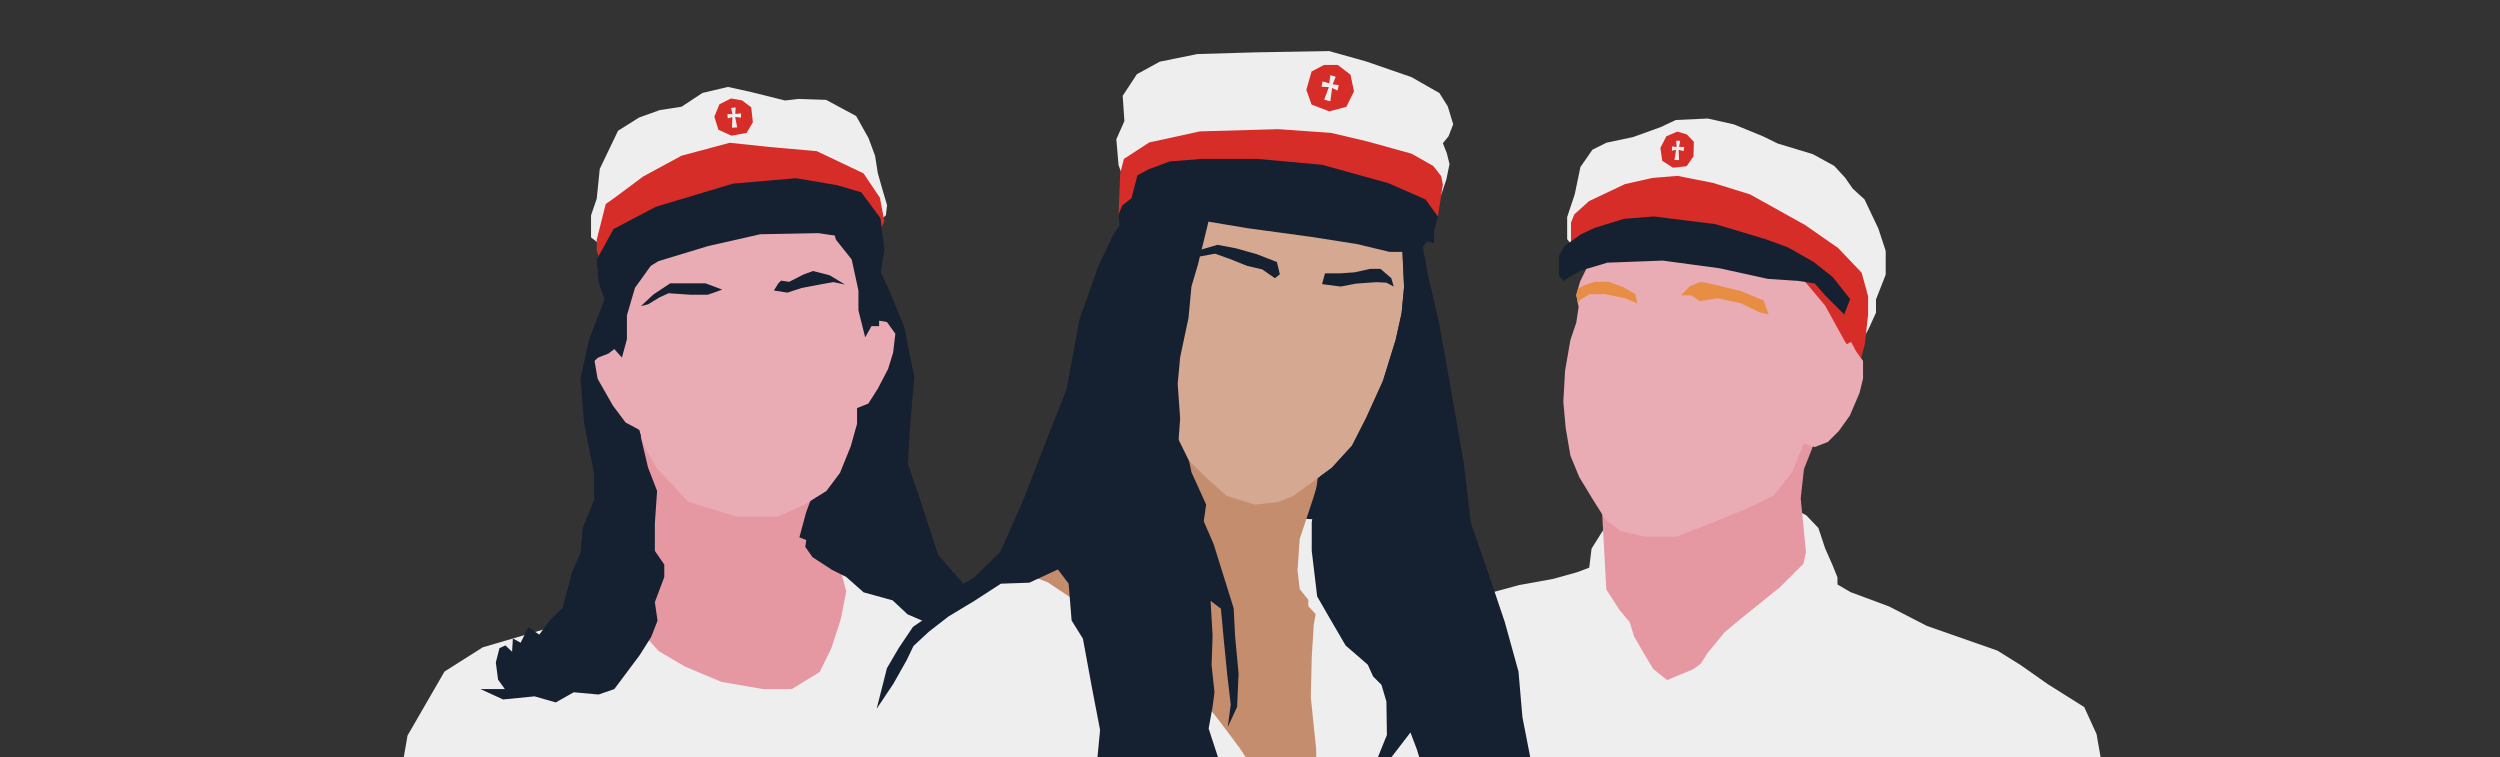 <?xml version="1.0" encoding="utf-8"?>
<svg version="1.1" id="Lag_1" xmlns="http://www.w3.org/2000/svg" xmlns:xlink="http://www.w3.org/1999/xlink" x="0px" y="0px"
	 viewBox="0 0 4556 1380" style="enable-background:new 0 0 4556 1380; background-color: #7eb7ca" xml:space="preserve">
<rect x="0" y="0" width="4556" height="1380" fill="#333333" stroke="none"/>
<style type="text/css">
	.st0{fill:#EFEEEE;}
	.st1{fill:#E698A2;}
	.st2{fill:#E9ACB4;}
	.st3{fill:#D62D28;}
	.st4{fill:#152030;}
	.st5{fill:#E78E44;}
	.st6{fill:#C48D6E;}
	.st7{fill:#D4A891;}
</style>
<g>
	<polygon class="st0" points="2357,1601.1 2419.7,1384 2450.2,1292.4 2479.2,1184.6 2527.4,1133.2 2681.8,1089.7 2768.6,1066.2 
		2830.8,1054.9 2874.8,1042.6 2896.2,1034.5 2900.5,999.7 2916,975 2927.8,956.3 3033.4,915 3177.1,903.2 3247.8,916.1 
		3291.8,939.1 3313.8,962.2 3326.1,999.2 3340,1030.8 3348.6,1052.2 3348.6,1065.1 3372.2,1079 3442.9,1105.3 3511.6,1140.7 
		3640.2,1185.7 3683.1,1212.5 3731.9,1246.8 3798.3,1288.6 3820.8,1337.9 3836.9,1430.1 3842.3,1554.5 3857.3,1771 	"/>
	<polygon class="st1" points="2915,848 2927.3,1074.2 2951.4,1111.7 2970.2,1134.2 2977.7,1159.4 2999.1,1196.4 3013.1,1219.5 
		3038.2,1239.3 3084.9,1220 3099.4,1209.8 3111.1,1191.1 3143.3,1151.9 3175.5,1125.1 3243.5,1070.4 3286.4,1027.6 3291.3,1006.1 
		3281.6,908.6 3287.5,855 3308.4,801.9 3326.1,689.9 	"/>
	<polygon class="st2" points="2917.6,435.3 2879.6,513 2872.6,537.6 2876.9,559.1 2872.6,588 2861.9,619.6 2852.2,675.4 2849,732.2 
		2853.3,779.9 2861.9,830.3 2878,869.4 2902.1,909.1 2925.7,946.6 2953.6,968.1 2999.1,978.2 3054.3,978.2 3113.8,955.2 
		3182.4,927.3 3232.3,903.2 3265.5,860.9 3287.5,807.8 3306.8,814.8 3330.9,805.6 3350.8,785.8 3371.1,757.4 3388.8,716.1 
		3395.2,689.9 3395.2,658.2 3382.4,640 3381.3,546.7 3228,427.2 	"/>
	<polygon class="st0" points="2883.9,471.7 2856,435.8 2856,395.6 2869.9,353.8 2880.1,304.5 2902.1,272.8 2927.8,260 2976.1,249.8 
		3026.5,231.6 3053.8,218.7 3112.2,216 3159.9,226.7 3213.5,248.7 3239.8,261.6 3303.6,280.9 3342.7,302.3 3362.5,323.8 
		3376.5,343.9 3397.9,363.4 3423.1,416.5 3436.5,457.2 3436.5,500.6 3418.8,545.7 3418.8,569.8 3405.4,599.3 3392.6,622.9 
		3317.5,517.3 3159.4,463.7 2957.8,461 	"/>
	<polygon class="st3" points="2863,477.6 2863,405.8 2868.9,390.8 2895.7,366.6 2961.1,335.6 3010.9,324.3 3057,320.5 3122.1,333.4 
		3189.4,354.3 3289.6,410.1 3349.7,451.9 3392.6,496.9 3404.4,539.8 3404.4,573.5 3398.5,627.2 3389.3,661.5 3362.5,622.9 
		3326.1,556.9 3267.1,486.7 3146.3,454 2951.4,448.1 	"/>
	<polygon class="st2" points="3307.3,678.1 3326.1,650.2 3373.3,622.9 3382.4,640 3395.2,658.2 3378.6,702.7 	"/>
	<polygon class="st4" points="2880.7,427.2 2851.7,448.1 2841,465.8 2841,483 2841,501.7 2849,511.9 2880.7,493.1 2929.4,478.7 
		3030.2,474.9 3133.7,488.9 3221.6,508.2 3277.3,511.9 3307.3,516.7 3326.1,538.2 3360.9,573 3371.7,545.1 3340,504.9 3304.7,477.1 
		3258.2,450.7 3217.3,435.8 3126.2,408.5 3014.1,394.5 2959.5,398.8 2905.8,415.4 	"/>
	<polygon class="st3" points="3086.9,258.4 3086.2,285 3073.7,302.9 3048.8,305.6 3029.3,293.1 3025.9,269.5 3036.8,248.3 
		3056.7,239.8 3073.9,244.9 	"/>
	<polygon class="st0" points="3047.4,266.7 3055.5,267.9 3054.6,256.5 3062,256.4 3060,267.8 3069.2,267.7 3068.3,275.2 
		3059.1,273.1 3059.9,291.7 3051.5,291.6 3054.6,273 3046.8,274.6 	"/>
	<polygon class="st5" points="2879.6,546.7 2896.7,536 2924.1,536 2961.1,543.5 2983.6,552.6 2980.4,536 2956.8,522.6 2931.6,513.5 
		2906.9,513.5 2888.2,519.4 2875.8,526.2 2872.6,537.6 2875.6,552.6 	"/>
	<polygon class="st5" points="3079,522.1 3063.4,538.2 3082.2,538.2 3097.7,548.9 3129.9,543.5 3172.3,552.6 3205.5,568.7 
		3223.2,573 3214.1,547.6 3173.3,530.7 3125.6,518.9 3098.8,513.5 	"/>
</g>
<g>
	<polygon class="st4" points="1135.1,464.6 1103.9,540.1 1073.5,618.9 1057.9,690.3 1064.5,771.6 1082.6,862.7 1082.6,905.4 
		1092.4,948.9 1057.9,1032.6 1047.3,1085.1 1030,1121.2 982.8,1215.6 1785.2,1100.8 1754.8,1063 1709.6,1011.2 1677.6,912.7 
		1654.7,845.4 1657.9,784.7 1666.1,687 1648.1,596.7 1623.5,536 1590.6,464.6 1542.2,392.4 	"/>
	<polygon class="st0" points="698.4,1665.4 724.7,1443.8 742.7,1340.4 810.1,1223.8 879.7,1179.7 992.3,1146.7 1057.9,1131.9 
		1118.7,1102.4 1158.1,1077.7 1417.4,1015.3 1555.3,1031.8 1644,1051.5 1741.7,1069.5 1778.6,1110.6 1834.4,1166.4 1918.1,1440.5 
		1952.6,1665.4 	"/>
	<polygon class="st1" points="1103.9,1063 1143.3,1123.7 1200.8,1186.9 1248.4,1214.8 1314.8,1242.7 1390.4,1255.8 1442.9,1255.8 
		1493.8,1224.7 1515.1,1181.2 1532.4,1127.8 1542.2,1077.7 1523.3,1006.3 1456.8,979.2 1469.2,933.3 1479,907 1513.5,778.1 
		1192.5,700.2 1158.9,828.2 1124.4,1031.8 	"/>
	<polygon class="st2" points="1129.3,487.6 1133.4,564.7 1133.4,632.9 1112.1,614 1094.9,618.9 1082.6,652.6 1089.1,690.3 
		1117,739.2 1140,769.9 1164.6,783.1 1175.3,815.9 1196.6,852.8 1254.1,914.4 1341.9,941.5 1417.4,941.5 1466.7,919.3 1506.1,894.7 
		1530.7,861.9 1550.4,813.4 1561.9,772.4 1561.9,743.7 1582.4,735.5 1599.7,708.4 1618.5,672.3 1627.6,642.7 1631.7,608.2 
		1608.7,576.2 1593.1,570.5 1577.5,499.9 1549.6,376.8 1337,376.8 	"/>
	<polygon class="st4" points="1193.4,436.7 1188.4,481 1157.2,524.5 1142.5,574.6 1142.5,618.1 1133.4,651.7 1119.5,636.1 
		1108.8,644.3 1089.9,651.7 1071.9,668.2 1082.6,614.8 1115.4,525.3 1117,491.7 	"/>
	<polygon class="st4" points="1515.9,408.8 1523.3,436.7 1552.1,472.8 1564.4,529.4 1564.4,565.6 1576.7,614.8 1588.2,594.3 
		1602.1,594.3 1602.1,584.4 1631.7,589.4 1603.8,525.3 1563.5,403 	"/>
	<polygon class="st4" points="1485.6,918.5 1473.3,958.7 1467.5,996.5 1480.6,1015.3 1515.9,1038.3 1542.2,1051.5 1573.8,1079.4 
		1626.7,1094.1 1654,1119.6 1699.8,1139.3 1745.8,1127.8 1809,1127 1772.8,1085.5 1656.3,998.9 	"/>
	<polygon class="st4" points="1148.2,796.2 1164.6,783.1 1181,852 1197.5,894.7 1193.4,953.8 1193.4,1003.9 1210.6,1028.9 
		1210.6,1051.5 1193.4,1097.4 1198.3,1131.1 1186.8,1160.6 1165.5,1194.3 1119.5,1255.8 1090.8,1265.7 1045.6,1261.6 1012.8,1280.1 
		974.2,1269 916.8,1274.7 875.7,1255.8 920,1255.8 907.7,1238.6 903.6,1207.4 910.2,1181.2 920.9,1176.2 933.2,1187.7 934.7,1163.6 
		948.8,1171.3 962.7,1143.4 982.8,1156.5 1002.1,1130.3 1025.1,1108.1 1043.2,1040.8 1057.9,1008 1062,962 1099,870.9 	"/>
	<polygon class="st4" points="1167.9,557.9 1190.9,536.5 1221.5,516.3 1248.9,516.3 1285.6,516.3 1316.2,527.8 1289.9,537.1 
		1257.7,537.1 1218.3,534.4 1201.8,542 1181,554.6 	"/>
	<polygon class="st4" points="1418.5,516.3 1410.3,529.4 1435,533.3 1460.7,524.8 1494.1,518.5 1518.7,514.1 1540,518.5 
		1511.6,501.5 1481.5,493.9 1464,500.4 1438.2,513.6 1423.5,511.4 	"/>
	<polygon class="st0" points="1093,445.2 1077.1,432.6 1077.1,392.4 1087.5,362 1093,307.8 1126.3,238.3 1164.6,214.2 1202.4,200.6 
		1242.1,194.5 1280.1,169.4 1326.6,158.4 1368.7,167.7 1430.6,183.1 1455.7,180.3 1505.5,182 1560.3,211.5 1582.7,251.5 
		1594.7,283.7 1599.7,315.5 1608.4,346.1 1616.6,374 1614.4,392.4 1597.5,407.4 1522,347.8 1316.2,347.8 1167.9,405.8 	"/>
	<polygon class="st3" points="1103.9,371.8 1087.5,436.7 1087.5,456.7 1095.7,481.8 1143.8,424.4 1327.7,361.4 1488,355.4 
		1560.8,371.3 1602.4,423.3 1611.7,403 1603.5,360.3 1573.8,316 1488.6,275.5 1402.7,267.9 1329.9,260.2 1242.1,283.7 1172.3,321.5 
		1120.9,359.8 	"/>
	<polygon class="st4" points="1108.3,565.6 1090.8,513.6 1087.5,473.1 1118.1,417.3 1195.3,376.8 1335.9,334.6 1450.8,324.8 
		1525.2,337.4 1569.6,350.5 1604.6,397.6 1611.7,455 1602.9,508.9 1532.4,430.9 1491.3,424.9 1385.4,426.9 1290.5,448.4 
		1200.2,475.8 1149.3,506.5 	"/>
	<polygon class="st3" points="1369,195.5 1372,222.8 1360.7,242.2 1333,247.3 1309.2,236.4 1301.8,212.7 1311.1,190 1332.2,179.4 
		1352.4,183 	"/>
	<polygon class="st0" points="1325.7,207.7 1334.9,208.2 1332.3,196.7 1340.6,195.8 1340,207.7 1350.4,206.7 1350.5,214.4 
		1339.8,213.1 1343.4,232.1 1334,232.8 1334.7,213.4 1326.2,215.8 	"/>
</g>
<g>
	<polygon class="st4" points="2254.1,722.7 1998.5,804 2080.9,1032.8 2474.7,1116.5 2540,858.6 	"/>
	<polygon class="st0" points="1515.3,1762.6 1528.7,1589 1539.4,1461 1569,1362.6 1621.8,1231.9 1678.2,1146.9 1743.5,1105.7 
		1789.1,1059.2 1832.1,1037.7 1983.3,997.5 2164.1,980.5 2310,955.4 2378,945.5 2480.9,951.8 2573.1,977.8 2679.6,1103.1 
		2740.5,1246.2 2772.7,1387.7 2859.5,1785.9 	"/>
	<polygon class="st6" points="1851.8,1039.5 1909.1,1061 1970.8,1102.2 2069.3,1162.1 2137.3,1184.5 2159.6,1184.5 2169.5,1206 
		2174,1231.9 2187.4,1270.4 2220.5,1311.6 2258.1,1361.7 2284.9,1402 2315.4,1428.8 2325.2,1453.9 2335.1,1492.4 2372.6,1503.1 
		2395.9,1510.3 2409.3,1498.6 2399.5,1436.9 2398.6,1365.7 2388.8,1270.4 2390.5,1198.8 2394.1,1138.9 2397.7,1119.2 2384.3,1104.8 
		2384.3,1093.2 2368.6,1073.5 2364.6,1039.5 2368.6,982.2 2393.2,908 2409.3,855.2 2077.3,722.7 	"/>
	<polygon class="st7" points="2146.2,346.8 2130.6,538.3 2118.5,684.2 2139.1,783.6 2166.8,839.9 2196.3,868.6 2234.8,903.5 
		2286.7,919.6 2328.8,915.1 2357.4,903.5 2427.2,852.5 2463.9,812.2 2489.9,761.2 2520.3,694.1 2543.6,618.9 2554.3,570.6 
		2558.8,523.1 2554.3,426.5 	"/>
	<polygon class="st4" points="2175.8,458.7 2218.7,446.2 2251.8,452.4 2290.3,463.2 2327,477.5 2332.4,499.9 2323.4,507 
		2300.2,490.9 2273.3,484.7 2239.3,471.2 2214.2,462.3 2175.8,469.4 	"/>
	<polygon class="st4" points="2414.7,498.1 2409.3,517.8 2443.3,522.2 2471.1,516.9 2507.8,514.2 2526.6,515.1 2540,522.2 
		2535.5,507 2515.8,490 2497,490 2468.4,496.3 2443.3,498.1 	"/>
	<polygon class="st4" points="2802.2,1498.6 2788.8,1380.5 2774.5,1307.1 2767.3,1223.9 2742.3,1133.5 2716.3,1056.5 2680.5,952.7 
		2668,846.2 2638.4,677.1 2622.3,587.6 2601.7,498.1 2590.1,433.6 2553.4,377.3 2223.2,310.1 2118.5,330.7 2059.4,385.3 
		2029.9,425.6 2002.1,483.8 1967.2,582.2 1944,708.4 1902.8,813.1 1864.3,912.4 1823.1,1005.5 1775.7,1052 1730.1,1078.9 
		1701.4,1116.5 1663.8,1142.4 1637.9,1180.9 1616.4,1217.6 1597.6,1291.7 1628,1246.2 1652.2,1203.3 1664.7,1177.3 1692.5,1151.4 
		1728.3,1123.6 1775.7,1095 1824,1063.7 1875.9,1061.9 1927.9,1037.7 1947.5,1063.7 1952.9,1130.8 1973.5,1163.9 1990.5,1256.1 
		2004.8,1330.4 1998.6,1394.8 2016.5,1467.3 2029.9,1559.5 2050.5,1666.9 2073.7,1700 2096.1,1713.4 2110.4,1697.3 2118.5,1726.8 
		2139.1,1755.5 2144.4,1708.9 2163.2,1736.7 2165.9,1691.9 2150.7,1641.8 2151.6,1608.7 2139.1,1557.7 2148.9,1531.7 2135.5,1473.6 
		2157.9,1496.8 2172.2,1559.5 2197.2,1629.3 2208,1690.1 2226.8,1723.3 2225.9,1747.4 2247.3,1718.8 2255.4,1677.6 2252.7,1606 
		2264.4,1647.2 2274.2,1705.4 2280.5,1667.8 2258.1,1577.4 2247.3,1534.4 2233,1471.8 2228.6,1407.3 2202.6,1327.7 2209.8,1288.3 
		2213.3,1261.5 2208,1212.2 2209.8,1158.5 2206.2,1095 2225,1109.3 2230.3,1166.6 2236.6,1230.1 2242.9,1283.8 2237.5,1325 
		2254.5,1288.3 2257.2,1227.5 2250.9,1160.3 2248.2,1108.4 2211.6,991.2 2193.7,950 2198.1,919.6 2171.3,860.5 2167,840.1 
		2166.8,839.9 2139.1,783.6 2118.5,684.2 2130.6,538.3 2146.2,346.8 2554.3,426.5 2558.8,523.1 2554.3,570.6 2543.6,618.9 
		2520.3,694.1 2489.9,761.2 2463.9,812.2 2427.2,852.5 2401.4,871.4 2395,919.6 2390.5,952.7 2390.5,1003.7 2400.4,1086.9 
		2421,1122.7 2452.3,1176.4 2472,1193.4 2492.6,1211.3 2502.4,1232.8 2517.6,1248 2526.6,1278.5 2527.5,1339.3 2508.7,1385.9 
		2497.9,1442.2 2514,1500.4 2521.2,1544.3 2539.1,1574.7 2545.4,1601.5 2552.5,1636.4 2558.8,1597.1 2544.5,1547 2543.6,1510.3 
		2523,1459.2 2529.3,1432.4 2534.6,1381.4 2570.4,1334.8 2582.1,1365.7 2591.9,1397.5 2590.1,1451.2 2573.1,1484.3 2564.2,1518.3 
		2564.2,1550.5 2569.5,1583.6 2574,1549.6 2592.8,1528.2 2596.4,1552.3 2607.1,1581.9 2613.4,1543.4 2628.6,1510.3 2636.7,1538 
		2653.7,1572.9 2682.3,1588.1 2697.5,1607.8 2724.4,1615.9 2748.5,1632 2725.3,1583.6 2739.6,1552.3 2726.1,1504.9 2710,1459.2 
		2734.2,1493.3 2755.7,1535.3 2747.6,1590.8 2768.2,1613.2 2792.4,1636.4 2786.1,1564.8 	"/>
	<polygon class="st4" points="2141.7,883.8 2150.7,763 2146.2,699.4 2150.7,651.1 2165.9,579.5 2171.3,522.2 2182.9,482.9 
		2199.9,414 2215.3,346.8 2118.5,330.7 2080.9,657.4 	"/>
	<polygon class="st0" points="2049.1,330.7 2038.4,300.7 2034.4,253.8 2049.1,220.6 2046,174.6 2071.9,135.2 2113.6,112.4 
		2182,98.5 2288.1,95.4 2422.3,93.1 2489.4,111.9 2572.2,140.5 2623.2,169.6 2638.4,193.8 2648.3,226.5 2639.8,248.4 2629.5,260.9 
		2636.7,279.3 2641.6,299 2635.8,327.1 2626.6,354.7 2385.6,265.8 2182,270.8 2067,310.1 	"/>
	<polygon class="st3" points="2044.6,397.8 2038.4,391.1 2041.5,315.5 2048.2,289.6 2094.3,259.6 2186.9,239.4 2329.5,235.4 
		2425.4,242.1 2492.1,257.8 2572.7,280.2 2612,302.5 2626.4,320.9 2629.5,336.5 2622.8,379 2620.5,394.6 2118.5,316.6 	"/>
	<polygon class="st4" points="2045.4,409.5 2070.4,375.5 2099.1,363.5 2124.1,363.5 2145.6,382.6 2188.6,401.7 2274.5,416 
		2389,431.6 2472.6,444.7 2532.2,459 2571.6,459 2590.7,453 2600.3,439.9 2613.4,443.5 2613.4,420.8 2620.5,394.6 2597.9,363.5 
		2529.9,333.7 2409.3,300.3 2291.2,289.6 2189.8,289.6 2131.3,294.3 2093.1,308.6 2072.8,319.4 2062.1,361.1 2045.4,374.3 
		2038.4,391.1 2040.6,414.4 	"/>
	<polygon class="st3" points="2390.2,130.3 2380.7,163.7 2390.2,190.5 2422.5,203 2453.5,194.7 2467.5,166.6 2461.2,136.2 
		2438,118.3 2412.9,118.3 	"/>
	<polygon class="st0" points="2439.8,155.1 2428.6,153.7 2434.2,139.9 2424.4,137 2422.5,151.9 2410.3,148.3 2408.4,158 
		2421.7,158.8 2413.2,181.7 2424.4,184.6 2427.7,160.3 2437.4,165.1 	"/>
</g>
</svg>
